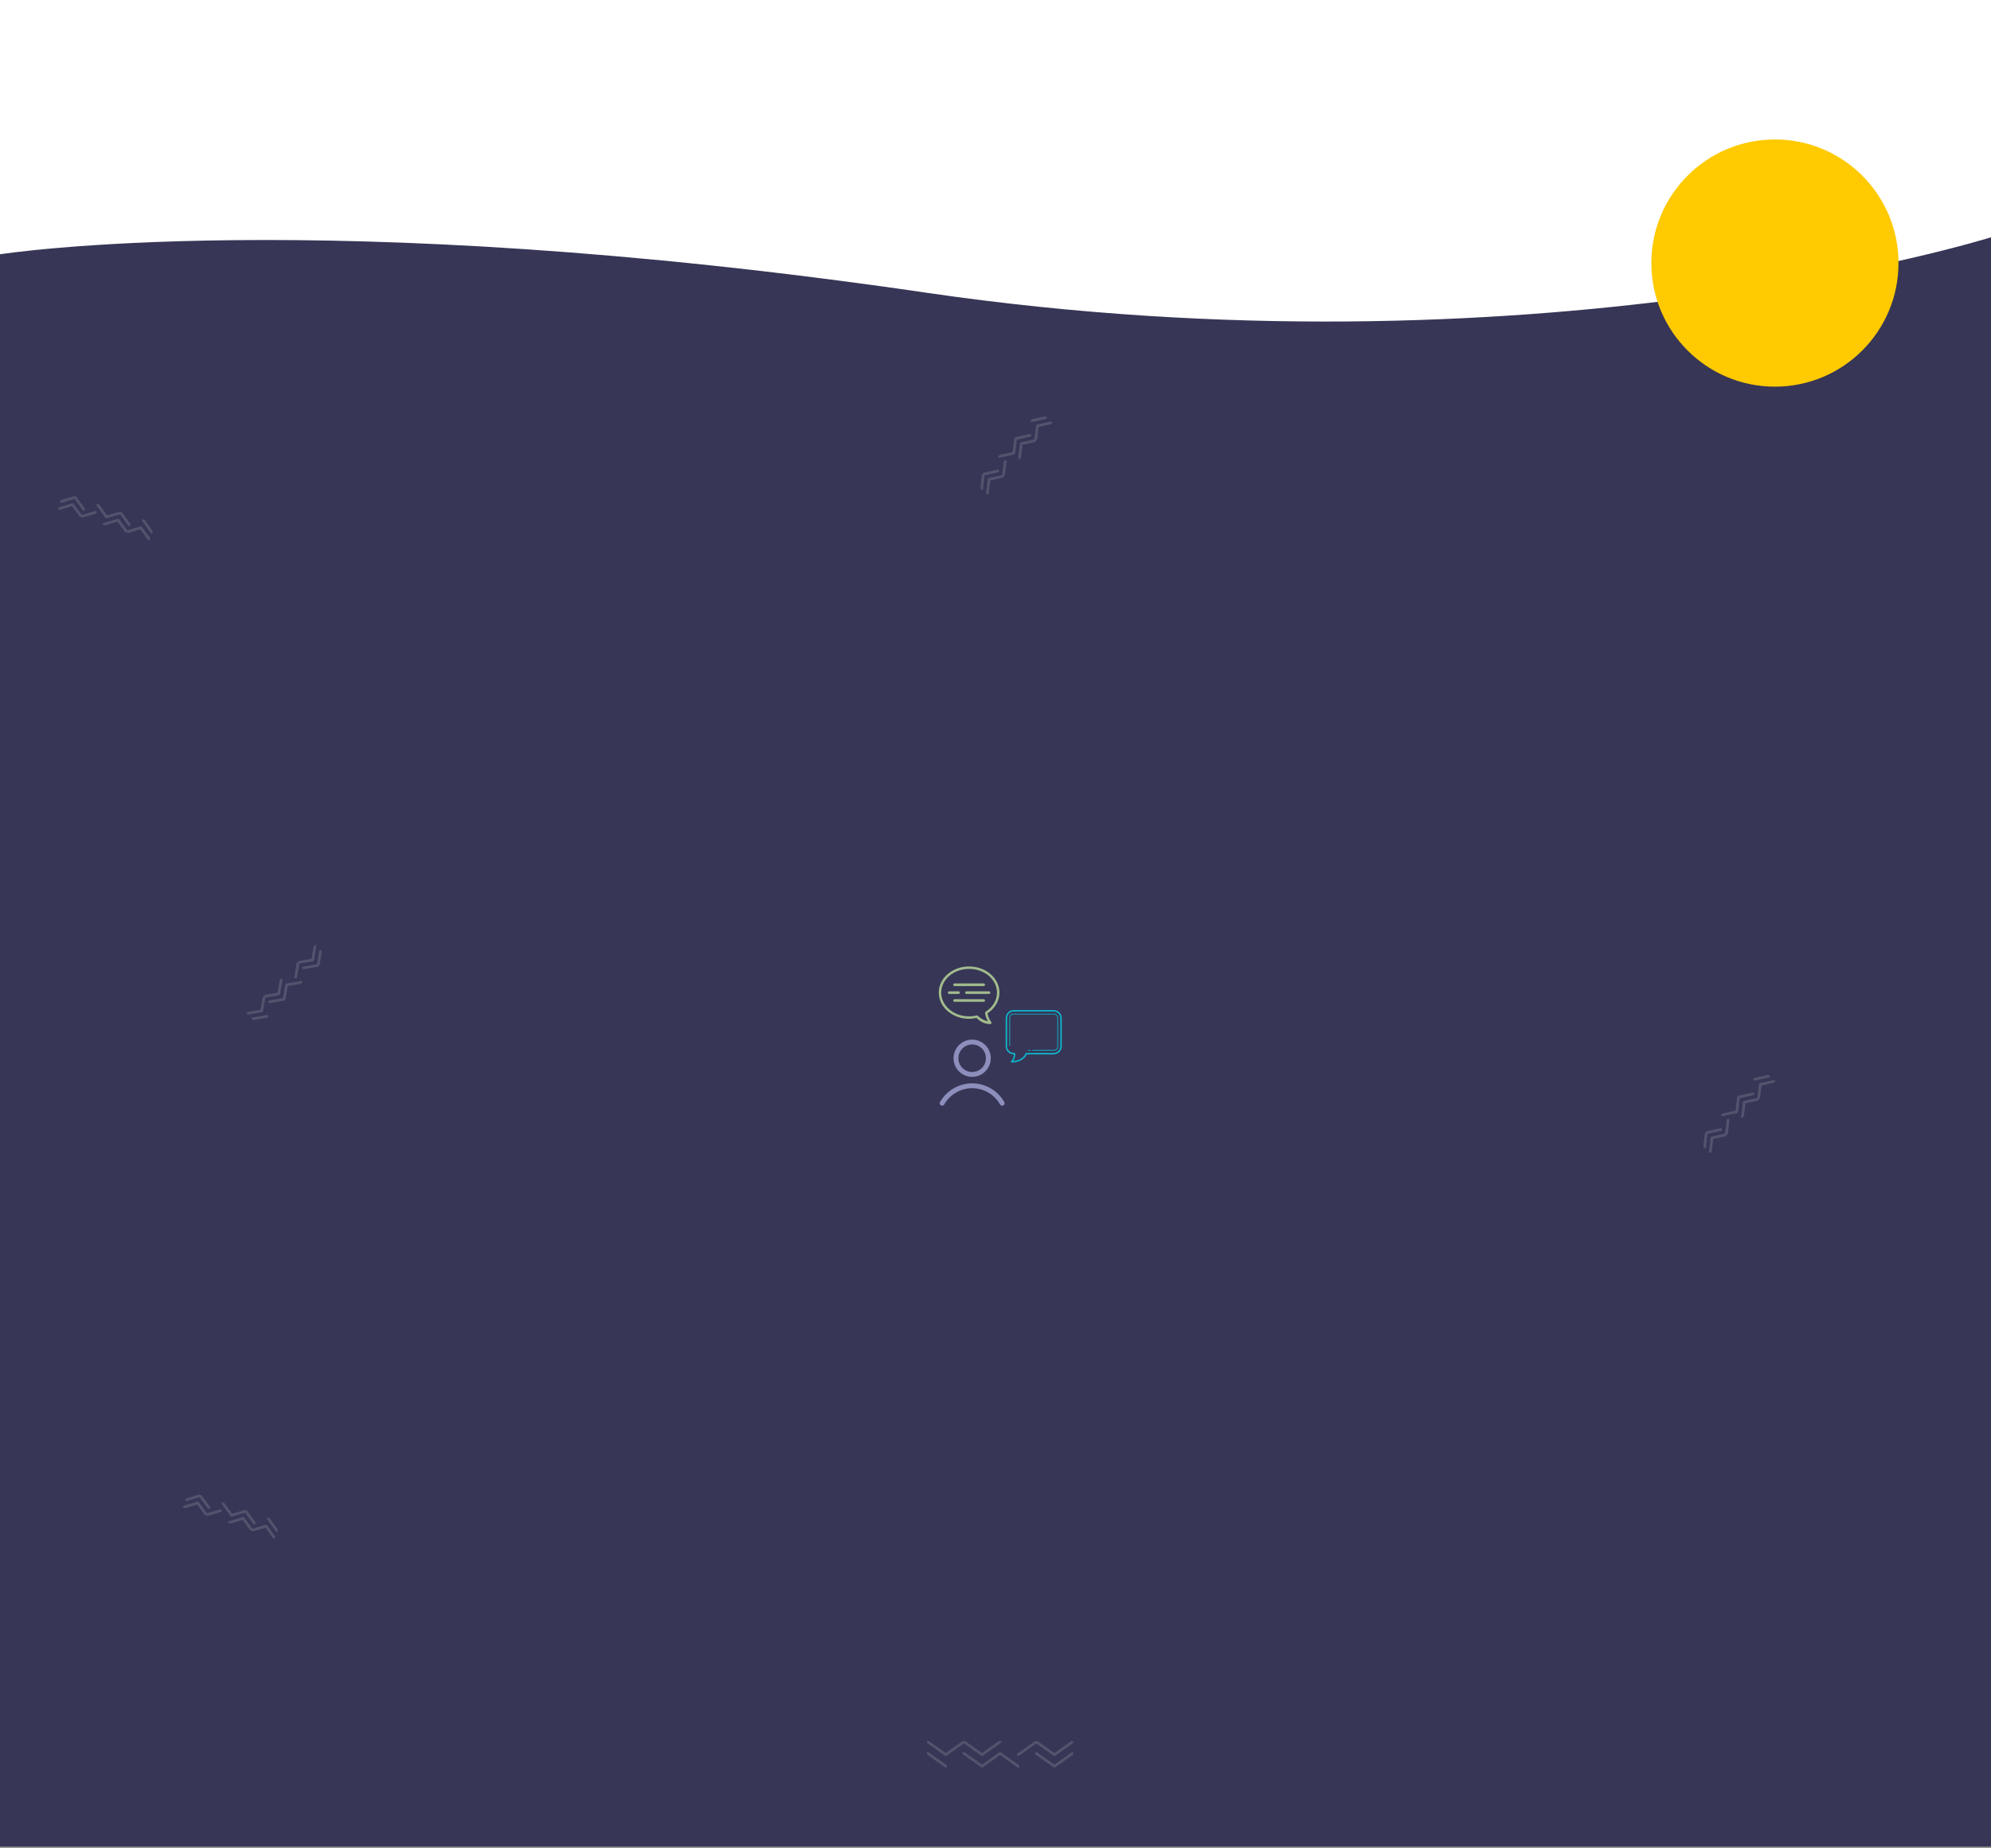 <svg width="1512" height="1403" viewBox="0 0 1512 1403" fill="none" xmlns="http://www.w3.org/2000/svg">
<rect x="0" y="0" width="1512" height="1403" fill="#808080" stroke="none"/>
<rect width="1512" height="1402" fill="white"/>
<path d="M1512 1402.03H703.07H0V193.074C0 193.074 241.841 154.749 703.07 222.19C1164.3 289.63 1512 180.159 1512 180.159V534.082V736.061V1402.03Z" fill="#373656"/>
<g opacity="0.3" clip-path="url(#clip0_1162_41)">
<path d="M158.587 1144.67L152.012 1135.61L141.288 1138.81" stroke="#DDDDDD" stroke-opacity="0.5" stroke-width="2" stroke-miterlimit="10" stroke-linecap="round" stroke-linejoin="round"/>
<path d="M158.587 1144.67L152.012 1135.61L141.288 1138.81" stroke="#DDDDDD" stroke-opacity="0.2" stroke-width="2" stroke-miterlimit="10" stroke-linecap="round" stroke-linejoin="round"/>
<path d="M193.144 1156.39L186.568 1147.34L175.855 1150.51L169.31 1141.46" stroke="#DDDDDD" stroke-opacity="0.5" stroke-width="2" stroke-miterlimit="10" stroke-linecap="round" stroke-linejoin="round"/>
<path d="M193.144 1156.39L186.568 1147.34L175.855 1150.51L169.31 1141.46" stroke="#DDDDDD" stroke-opacity="0.2" stroke-width="2" stroke-miterlimit="10" stroke-linecap="round" stroke-linejoin="round"/>
<path d="M210.412 1162.24L203.867 1153.19" stroke="#DDDDDD" stroke-opacity="0.5" stroke-width="2" stroke-miterlimit="10" stroke-linecap="round" stroke-linejoin="round"/>
<path d="M210.412 1162.24L203.867 1153.19" stroke="#DDDDDD" stroke-opacity="0.2" stroke-width="2" stroke-miterlimit="10" stroke-linecap="round" stroke-linejoin="round"/>
<path d="M167.443 1146.98L156.72 1150.19L150.144 1141.13L139.421 1144.33" stroke="#DDDDDD" stroke-opacity="0.5" stroke-width="2" stroke-miterlimit="10" stroke-linecap="round" stroke-linejoin="round"/>
<path d="M167.443 1146.98L156.72 1150.19L150.144 1141.13L139.421 1144.33" stroke="#DDDDDD" stroke-opacity="0.2" stroke-width="2" stroke-miterlimit="10" stroke-linecap="round" stroke-linejoin="round"/>
<path d="M208.545 1167.75L201.97 1158.7L191.276 1161.91L184.701 1152.86L173.988 1156.03" stroke="#DDDDDD" stroke-opacity="0.5" stroke-width="2" stroke-miterlimit="10" stroke-linecap="round" stroke-linejoin="round"/>
<path d="M208.545 1167.75L201.97 1158.7L191.276 1161.91L184.701 1152.86L173.988 1156.03" stroke="#DDDDDD" stroke-opacity="0.2" stroke-width="2" stroke-miterlimit="10" stroke-linecap="round" stroke-linejoin="round"/>
</g>
<g opacity="0.3" clip-path="url(#clip1_1162_41)">
<path d="M230.565 734.868L241.598 732.985L243.476 721.952" stroke="#DDDDDD" stroke-opacity="0.5" stroke-width="2" stroke-miterlimit="10" stroke-linecap="round" stroke-linejoin="round"/>
<path d="M230.565 734.868L241.598 732.985L243.476 721.952" stroke="#DDDDDD" stroke-opacity="0.2" stroke-width="2" stroke-miterlimit="10" stroke-linecap="round" stroke-linejoin="round"/>
<path d="M204.744 760.655L215.776 758.772L217.677 747.762L228.687 745.901" stroke="#DDDDDD" stroke-opacity="0.5" stroke-width="2" stroke-miterlimit="10" stroke-linecap="round" stroke-linejoin="round"/>
<path d="M204.744 760.655L215.776 758.772L217.677 747.762L228.687 745.901" stroke="#DDDDDD" stroke-opacity="0.2" stroke-width="2" stroke-miterlimit="10" stroke-linecap="round" stroke-linejoin="round"/>
<path d="M191.856 773.549L202.866 771.688" stroke="#DDDDDD" stroke-opacity="0.5" stroke-width="2" stroke-miterlimit="10" stroke-linecap="round" stroke-linejoin="round"/>
<path d="M191.856 773.549L202.866 771.688" stroke="#DDDDDD" stroke-opacity="0.2" stroke-width="2" stroke-miterlimit="10" stroke-linecap="round" stroke-linejoin="round"/>
<path d="M224.568 741.784L226.446 730.751L237.479 728.868L239.357 717.835" stroke="#DDDDDD" stroke-opacity="0.5" stroke-width="2" stroke-miterlimit="10" stroke-linecap="round" stroke-linejoin="round"/>
<path d="M224.568 741.784L226.446 730.751L237.479 728.868L239.357 717.835" stroke="#DDDDDD" stroke-opacity="0.2" stroke-width="2" stroke-miterlimit="10" stroke-linecap="round" stroke-linejoin="round"/>
<path d="M187.737 769.431L198.769 767.547L200.625 756.537L211.657 754.654L213.558 743.644" stroke="#DDDDDD" stroke-opacity="0.5" stroke-width="2" stroke-miterlimit="10" stroke-linecap="round" stroke-linejoin="round"/>
<path d="M187.737 769.431L198.769 767.547L200.625 756.537L211.657 754.654L213.558 743.644" stroke="#DDDDDD" stroke-opacity="0.2" stroke-width="2" stroke-miterlimit="10" stroke-linecap="round" stroke-linejoin="round"/>
</g>
<g opacity="0.3" clip-path="url(#clip2_1162_41)">
<path d="M63.585 386.668L57.01 377.611L46.286 380.815" stroke="#DDDDDD" stroke-opacity="0.5" stroke-width="2" stroke-miterlimit="10" stroke-linecap="round" stroke-linejoin="round"/>
<path d="M63.585 386.668L57.01 377.611L46.286 380.815" stroke="#DDDDDD" stroke-opacity="0.2" stroke-width="2" stroke-miterlimit="10" stroke-linecap="round" stroke-linejoin="round"/>
<path d="M98.142 398.395L91.566 389.338L80.853 392.511L74.308 383.465" stroke="#DDDDDD" stroke-opacity="0.5" stroke-width="2" stroke-miterlimit="10" stroke-linecap="round" stroke-linejoin="round"/>
<path d="M98.142 398.395L91.566 389.338L80.853 392.511L74.308 383.465" stroke="#DDDDDD" stroke-opacity="0.2" stroke-width="2" stroke-miterlimit="10" stroke-linecap="round" stroke-linejoin="round"/>
<path d="M115.41 404.237L108.865 395.191" stroke="#DDDDDD" stroke-opacity="0.5" stroke-width="2" stroke-miterlimit="10" stroke-linecap="round" stroke-linejoin="round"/>
<path d="M115.41 404.237L108.865 395.191" stroke="#DDDDDD" stroke-opacity="0.2" stroke-width="2" stroke-miterlimit="10" stroke-linecap="round" stroke-linejoin="round"/>
<path d="M72.441 388.982L61.718 392.186L55.142 383.129L44.419 386.333" stroke="#DDDDDD" stroke-opacity="0.5" stroke-width="2" stroke-miterlimit="10" stroke-linecap="round" stroke-linejoin="round"/>
<path d="M72.441 388.982L61.718 392.186L55.142 383.129L44.419 386.333" stroke="#DDDDDD" stroke-opacity="0.2" stroke-width="2" stroke-miterlimit="10" stroke-linecap="round" stroke-linejoin="round"/>
<path d="M113.543 409.755L106.968 400.698L96.275 403.912L89.699 394.856L78.986 398.028" stroke="#DDDDDD" stroke-opacity="0.5" stroke-width="2" stroke-miterlimit="10" stroke-linecap="round" stroke-linejoin="round"/>
<path d="M113.543 409.755L106.968 400.698L96.275 403.912L89.699 394.856L78.986 398.028" stroke="#DDDDDD" stroke-opacity="0.2" stroke-width="2" stroke-miterlimit="10" stroke-linecap="round" stroke-linejoin="round"/>
</g>
<path d="M769.873 766.885C766.47 766.885 763.701 769.653 763.701 773.056V794.376C763.701 797.778 766.468 800.545 769.869 800.547C769.846 802.085 769.642 803.911 767.793 805.76C767.632 805.921 767.584 806.162 767.671 806.372C767.758 806.581 767.963 806.718 768.189 806.718C771.426 806.718 777.173 805.906 779.768 800.547H800.168C803.571 800.547 806.339 797.778 806.339 794.375V773.056C806.339 769.653 803.571 766.885 800.168 766.885H769.873ZM769.873 768.007H800.168C802.953 768.007 805.217 770.272 805.217 773.056V794.375C805.217 797.159 802.953 799.425 800.168 799.425H779.41C779.188 799.425 778.988 799.556 778.897 799.758C776.928 804.188 772.554 805.331 769.457 805.551C770.994 803.489 770.995 801.497 770.995 799.986C770.995 799.676 770.744 799.425 770.434 799.425H769.873C767.088 799.425 764.823 797.16 764.823 794.376V773.056C764.823 770.272 767.088 768.007 769.873 768.007ZM769.592 769.69C767.891 769.69 766.506 771.074 766.506 772.776V794.095C766.506 794.25 766.632 794.375 766.787 794.375C766.942 794.375 767.067 794.25 767.067 794.095V772.776C767.067 771.384 768.2 770.251 769.592 770.251H800.449C801.841 770.251 802.973 771.384 802.973 772.776V794.656C802.973 796.048 801.841 797.18 800.449 797.18H785.301H784.179C784.024 797.18 783.898 797.306 783.898 797.461C783.898 797.616 784.024 797.741 784.179 797.741H785.301H800.449C802.15 797.741 803.534 796.357 803.534 794.656V772.776C803.534 771.074 802.15 769.69 800.449 769.69H769.592ZM780.813 797.18C780.658 797.18 780.532 797.306 780.532 797.461C780.532 797.616 780.658 797.741 780.813 797.741H782.496C782.651 797.741 782.776 797.616 782.776 797.461C782.776 797.306 782.651 797.18 782.496 797.18H780.813Z" fill="#0DB6CC"/>
<path d="M738.274 817.631C730.465 817.631 724.133 811.299 724.133 803.49C724.133 795.682 730.465 789.349 738.274 789.349C746.082 789.349 752.415 795.682 752.415 803.49C752.415 811.299 746.082 817.631 738.274 817.631ZM738.274 793.038C732.494 793.038 727.822 797.711 727.822 803.49C727.822 809.27 732.494 813.942 738.274 813.942C744.053 813.942 748.726 809.27 748.726 803.49C748.726 797.711 744.053 793.038 738.274 793.038ZM715.463 839.52C715.156 839.52 714.848 839.458 714.541 839.274C713.68 838.782 713.373 837.675 713.865 836.753C718.845 828.022 728.191 822.55 738.274 822.55C748.357 822.55 757.703 828.022 762.683 836.753C763.175 837.614 762.868 838.782 762.007 839.274C761.146 839.766 759.978 839.458 759.486 838.598C755.121 830.974 747.005 826.239 738.274 826.239C729.543 826.239 721.427 830.974 717.062 838.598C716.754 839.151 716.14 839.52 715.463 839.52Z" fill="#8D8EBC"/>
<path d="M735.957 733.795C748.607 733.795 759.006 742.627 759.006 753.673C759.006 760.083 755.436 765.728 750.03 769.344C750.038 769.559 750.022 769.911 750.305 770.951C750.655 772.241 751.364 774.051 752.804 776.079C752.902 776.217 752.961 776.38 752.972 776.549C752.984 776.718 752.949 776.887 752.87 777.038C752.792 777.188 752.674 777.315 752.528 777.403C752.382 777.492 752.215 777.539 752.044 777.54C745.835 777.567 742.241 773.525 741.682 772.874C739.844 773.28 737.939 773.55 735.957 773.55C723.308 773.55 712.909 764.718 712.909 753.673C712.909 742.627 723.308 733.795 735.957 733.795ZM735.957 735.649C724.181 735.649 714.778 743.787 714.778 753.673C714.778 763.558 724.181 771.696 735.957 771.696C737.97 771.696 739.914 771.457 741.757 771.012C741.929 770.97 742.111 770.978 742.279 771.034C742.447 771.091 742.596 771.194 742.707 771.331C742.707 771.331 745.612 774.603 750.244 775.375C749.407 773.884 748.788 772.493 748.501 771.435C748.099 769.959 748.094 768.959 748.094 768.959C748.094 768.802 748.134 768.649 748.21 768.512C748.286 768.375 748.395 768.259 748.528 768.176C753.782 764.871 757.137 759.6 757.137 753.673C757.137 743.787 747.735 735.649 735.957 735.649ZM747.014 746.691C747.148 746.689 747.28 746.713 747.403 746.763C747.527 746.812 747.64 746.885 747.734 746.978C747.829 747.071 747.905 747.181 747.956 747.303C748.007 747.425 748.034 747.556 748.034 747.688C748.034 747.82 748.007 747.951 747.956 748.073C747.905 748.195 747.829 748.306 747.734 748.399C747.64 748.491 747.527 748.564 747.403 748.614C747.28 748.663 747.148 748.687 747.014 748.686H724.9C724.767 748.687 724.635 748.663 724.511 748.614C724.388 748.564 724.275 748.491 724.18 748.399C724.086 748.306 724.01 748.195 723.959 748.073C723.907 747.951 723.881 747.82 723.881 747.688C723.881 747.556 723.907 747.425 723.959 747.303C724.01 747.181 724.086 747.071 724.18 746.978C724.275 746.885 724.388 746.812 724.511 746.763C724.635 746.713 724.767 746.689 724.9 746.691H747.014ZM751.035 752.675C751.168 752.673 751.301 752.698 751.424 752.747C751.548 752.796 751.66 752.869 751.755 752.962C751.85 753.055 751.925 753.166 751.977 753.288C752.028 753.409 752.055 753.54 752.055 753.673C752.055 753.805 752.028 753.936 751.977 754.058C751.925 754.179 751.85 754.29 751.755 754.383C751.66 754.476 751.548 754.549 751.424 754.598C751.301 754.647 751.168 754.672 751.035 754.67H733.947C733.814 754.672 733.682 754.647 733.558 754.598C733.434 754.549 733.322 754.476 733.227 754.383C733.132 754.29 733.057 754.179 733.005 754.058C732.954 753.936 732.928 753.805 732.928 753.673C732.928 753.54 732.954 753.409 733.005 753.288C733.057 753.166 733.132 753.055 733.227 752.962C733.322 752.869 733.434 752.796 733.558 752.747C733.682 752.698 733.814 752.673 733.947 752.675H751.035ZM727.916 752.675C728.049 752.673 728.181 752.698 728.305 752.747C728.429 752.796 728.541 752.869 728.636 752.962C728.731 753.055 728.806 753.166 728.858 753.288C728.909 753.409 728.935 753.54 728.935 753.673C728.935 753.805 728.909 753.936 728.858 754.058C728.806 754.179 728.731 754.29 728.636 754.383C728.541 754.476 728.429 754.549 728.305 754.598C728.181 754.647 728.049 754.672 727.916 754.67H720.88C720.747 754.672 720.614 754.647 720.491 754.598C720.367 754.549 720.255 754.476 720.16 754.383C720.065 754.29 719.99 754.179 719.938 754.058C719.887 753.936 719.86 753.805 719.86 753.673C719.86 753.54 719.887 753.409 719.938 753.288C719.99 753.166 720.065 753.055 720.16 752.962C720.255 752.869 720.367 752.796 720.491 752.747C720.614 752.698 720.747 752.673 720.88 752.675H727.916ZM747.014 758.659C747.148 758.658 747.28 758.682 747.403 758.731C747.527 758.781 747.64 758.854 747.734 758.947C747.829 759.039 747.905 759.15 747.956 759.272C748.007 759.394 748.034 759.525 748.034 759.657C748.034 759.789 748.007 759.92 747.956 760.042C747.905 760.164 747.829 760.274 747.734 760.367C747.64 760.46 747.527 760.533 747.403 760.582C747.28 760.632 747.148 760.656 747.014 760.654H724.9C724.767 760.656 724.635 760.632 724.511 760.582C724.388 760.533 724.275 760.46 724.18 760.367C724.086 760.274 724.01 760.164 723.959 760.042C723.907 759.92 723.881 759.789 723.881 759.657C723.881 759.525 723.907 759.394 723.959 759.272C724.01 759.15 724.086 759.039 724.18 758.947C724.275 758.854 724.388 758.781 724.511 758.731C724.635 758.682 724.767 758.658 724.9 758.659H747.014Z" fill="#A2BC8D"/>
<g opacity="0.3" clip-path="url(#clip3_1162_41)">
<path d="M786.983 1331.32L800.749 1341.07L814.515 1331.32" stroke="#DDDDDD" stroke-opacity="0.5" stroke-width="2" stroke-miterlimit="10" stroke-linecap="round" stroke-linejoin="round"/>
<path d="M786.983 1331.32L800.749 1341.07L814.515 1331.32" stroke="#DDDDDD" stroke-opacity="0.2" stroke-width="2" stroke-miterlimit="10" stroke-linecap="round" stroke-linejoin="round"/>
<path d="M731.968 1331.27L745.734 1341.02L759.5 1331.32L773.217 1341.07" stroke="#DDDDDD" stroke-opacity="0.5" stroke-width="2" stroke-miterlimit="10" stroke-linecap="round" stroke-linejoin="round"/>
<path d="M731.968 1331.27L745.734 1341.02L759.5 1331.32L773.217 1341.07" stroke="#DDDDDD" stroke-opacity="0.2" stroke-width="2" stroke-miterlimit="10" stroke-linecap="round" stroke-linejoin="round"/>
<path d="M704.484 1331.27L718.202 1341.02" stroke="#DDDDDD" stroke-opacity="0.5" stroke-width="2" stroke-miterlimit="10" stroke-linecap="round" stroke-linejoin="round"/>
<path d="M704.484 1331.27L718.202 1341.02" stroke="#DDDDDD" stroke-opacity="0.2" stroke-width="2" stroke-miterlimit="10" stroke-linecap="round" stroke-linejoin="round"/>
<path d="M773.218 1332.29L786.984 1322.54L800.75 1332.29L814.516 1322.54" stroke="#DDDDDD" stroke-opacity="0.5" stroke-width="2" stroke-miterlimit="10" stroke-linecap="round" stroke-linejoin="round"/>
<path d="M773.218 1332.29L786.984 1322.54L800.75 1332.29L814.516 1322.54" stroke="#DDDDDD" stroke-opacity="0.2" stroke-width="2" stroke-miterlimit="10" stroke-linecap="round" stroke-linejoin="round"/>
<path d="M704.484 1322.49L718.25 1332.24L731.968 1322.49L745.734 1332.24L759.5 1322.54" stroke="#DDDDDD" stroke-opacity="0.5" stroke-width="2" stroke-miterlimit="10" stroke-linecap="round" stroke-linejoin="round"/>
<path d="M704.484 1322.49L718.25 1332.24L731.968 1322.49L745.734 1332.24L759.5 1322.54" stroke="#DDDDDD" stroke-opacity="0.2" stroke-width="2" stroke-miterlimit="10" stroke-linecap="round" stroke-linejoin="round"/>
</g>
<g opacity="0.3" clip-path="url(#clip4_1162_41)">
<path d="M1306.71 857.61L1295.79 860.053L1294.48 871.168" stroke="#DDDDDD" stroke-opacity="0.5" stroke-width="2" stroke-miterlimit="10" stroke-linecap="round" stroke-linejoin="round"/>
<path d="M1306.71 857.61L1295.79 860.053L1294.48 871.168" stroke="#DDDDDD" stroke-opacity="0.2" stroke-width="2" stroke-miterlimit="10" stroke-linecap="round" stroke-linejoin="round"/>
<path d="M1331.19 830.542L1320.26 832.985L1318.93 844.077L1308.03 846.496" stroke="#DDDDDD" stroke-opacity="0.5" stroke-width="2" stroke-miterlimit="10" stroke-linecap="round" stroke-linejoin="round"/>
<path d="M1331.19 830.542L1320.26 832.985L1318.93 844.077L1308.03 846.496" stroke="#DDDDDD" stroke-opacity="0.2" stroke-width="2" stroke-miterlimit="10" stroke-linecap="round" stroke-linejoin="round"/>
<path d="M1343.4 817.009L1332.5 819.428" stroke="#DDDDDD" stroke-opacity="0.5" stroke-width="2" stroke-miterlimit="10" stroke-linecap="round" stroke-linejoin="round"/>
<path d="M1343.4 817.009L1332.5 819.428" stroke="#DDDDDD" stroke-opacity="0.2" stroke-width="2" stroke-miterlimit="10" stroke-linecap="round" stroke-linejoin="round"/>
<path d="M1312.35 850.399L1311.03 861.513L1300.11 863.956L1298.8 875.07" stroke="#DDDDDD" stroke-opacity="0.5" stroke-width="2" stroke-miterlimit="10" stroke-linecap="round" stroke-linejoin="round"/>
<path d="M1312.35 850.399L1311.03 861.513L1300.11 863.956L1298.8 875.07" stroke="#DDDDDD" stroke-opacity="0.2" stroke-width="2" stroke-miterlimit="10" stroke-linecap="round" stroke-linejoin="round"/>
<path d="M1347.72 820.91L1336.8 823.353L1335.51 834.443L1324.59 836.886L1323.25 847.979" stroke="#DDDDDD" stroke-opacity="0.5" stroke-width="2" stroke-miterlimit="10" stroke-linecap="round" stroke-linejoin="round"/>
<path d="M1347.72 820.91L1336.8 823.353L1335.51 834.443L1324.59 836.886L1323.25 847.979" stroke="#DDDDDD" stroke-opacity="0.2" stroke-width="2" stroke-miterlimit="10" stroke-linecap="round" stroke-linejoin="round"/>
</g>
<g opacity="0.3" clip-path="url(#clip5_1162_41)">
<path d="M757.711 357.61L746.789 360.053L745.475 371.168" stroke="#DDDDDD" stroke-opacity="0.5" stroke-width="2" stroke-miterlimit="10" stroke-linecap="round" stroke-linejoin="round"/>
<path d="M757.711 357.61L746.789 360.053L745.475 371.168" stroke="#DDDDDD" stroke-opacity="0.2" stroke-width="2" stroke-miterlimit="10" stroke-linecap="round" stroke-linejoin="round"/>
<path d="M782.186 330.542L771.264 332.985L769.926 344.077L759.025 346.496" stroke="#DDDDDD" stroke-opacity="0.5" stroke-width="2" stroke-miterlimit="10" stroke-linecap="round" stroke-linejoin="round"/>
<path d="M782.186 330.542L771.264 332.985L769.926 344.077L759.025 346.496" stroke="#DDDDDD" stroke-opacity="0.2" stroke-width="2" stroke-miterlimit="10" stroke-linecap="round" stroke-linejoin="round"/>
<path d="M794.399 317.009L783.499 319.428" stroke="#DDDDDD" stroke-opacity="0.5" stroke-width="2" stroke-miterlimit="10" stroke-linecap="round" stroke-linejoin="round"/>
<path d="M794.399 317.009L783.499 319.428" stroke="#DDDDDD" stroke-opacity="0.2" stroke-width="2" stroke-miterlimit="10" stroke-linecap="round" stroke-linejoin="round"/>
<path d="M763.348 350.399L762.034 361.513L751.113 363.956L749.799 375.07" stroke="#DDDDDD" stroke-opacity="0.5" stroke-width="2" stroke-miterlimit="10" stroke-linecap="round" stroke-linejoin="round"/>
<path d="M763.348 350.399L762.034 361.513L751.113 363.956L749.799 375.07" stroke="#DDDDDD" stroke-opacity="0.2" stroke-width="2" stroke-miterlimit="10" stroke-linecap="round" stroke-linejoin="round"/>
<path d="M798.723 320.91L787.801 323.353L786.508 334.443L775.587 336.886L774.249 347.979" stroke="#DDDDDD" stroke-opacity="0.5" stroke-width="2" stroke-miterlimit="10" stroke-linecap="round" stroke-linejoin="round"/>
<path d="M798.723 320.91L787.801 323.353L786.508 334.443L775.587 336.886L774.249 347.979" stroke="#DDDDDD" stroke-opacity="0.2" stroke-width="2" stroke-miterlimit="10" stroke-linecap="round" stroke-linejoin="round"/>
</g>
<circle cx="1347.91" cy="199.734" r="93.844" fill="#FFCA00"/>
<defs>
<clipPath id="clip0_1162_41">
<rect width="73.628" height="13.266" fill="white" transform="translate(208.746 1168.16) rotate(-161.307)"/>
</clipPath>
<clipPath id="clip1_1162_41">
<rect width="73.628" height="13.266" fill="white" transform="translate(187.281 769.43) rotate(-45.013)"/>
</clipPath>
<clipPath id="clip2_1162_41">
<rect width="73.628" height="13.266" fill="white" transform="translate(113.744 410.164) rotate(-161.307)"/>
</clipPath>
<clipPath id="clip3_1162_41">
<rect width="111" height="20" fill="white" transform="translate(704 1322)"/>
</clipPath>
<clipPath id="clip4_1162_41">
<rect width="73.628" height="13.266" fill="white" transform="translate(1348.18 820.889) rotate(132.067)"/>
</clipPath>
<clipPath id="clip5_1162_41">
<rect width="73.628" height="13.266" fill="white" transform="translate(799.179 320.889) rotate(132.067)"/>
</clipPath>
</defs>
</svg>
